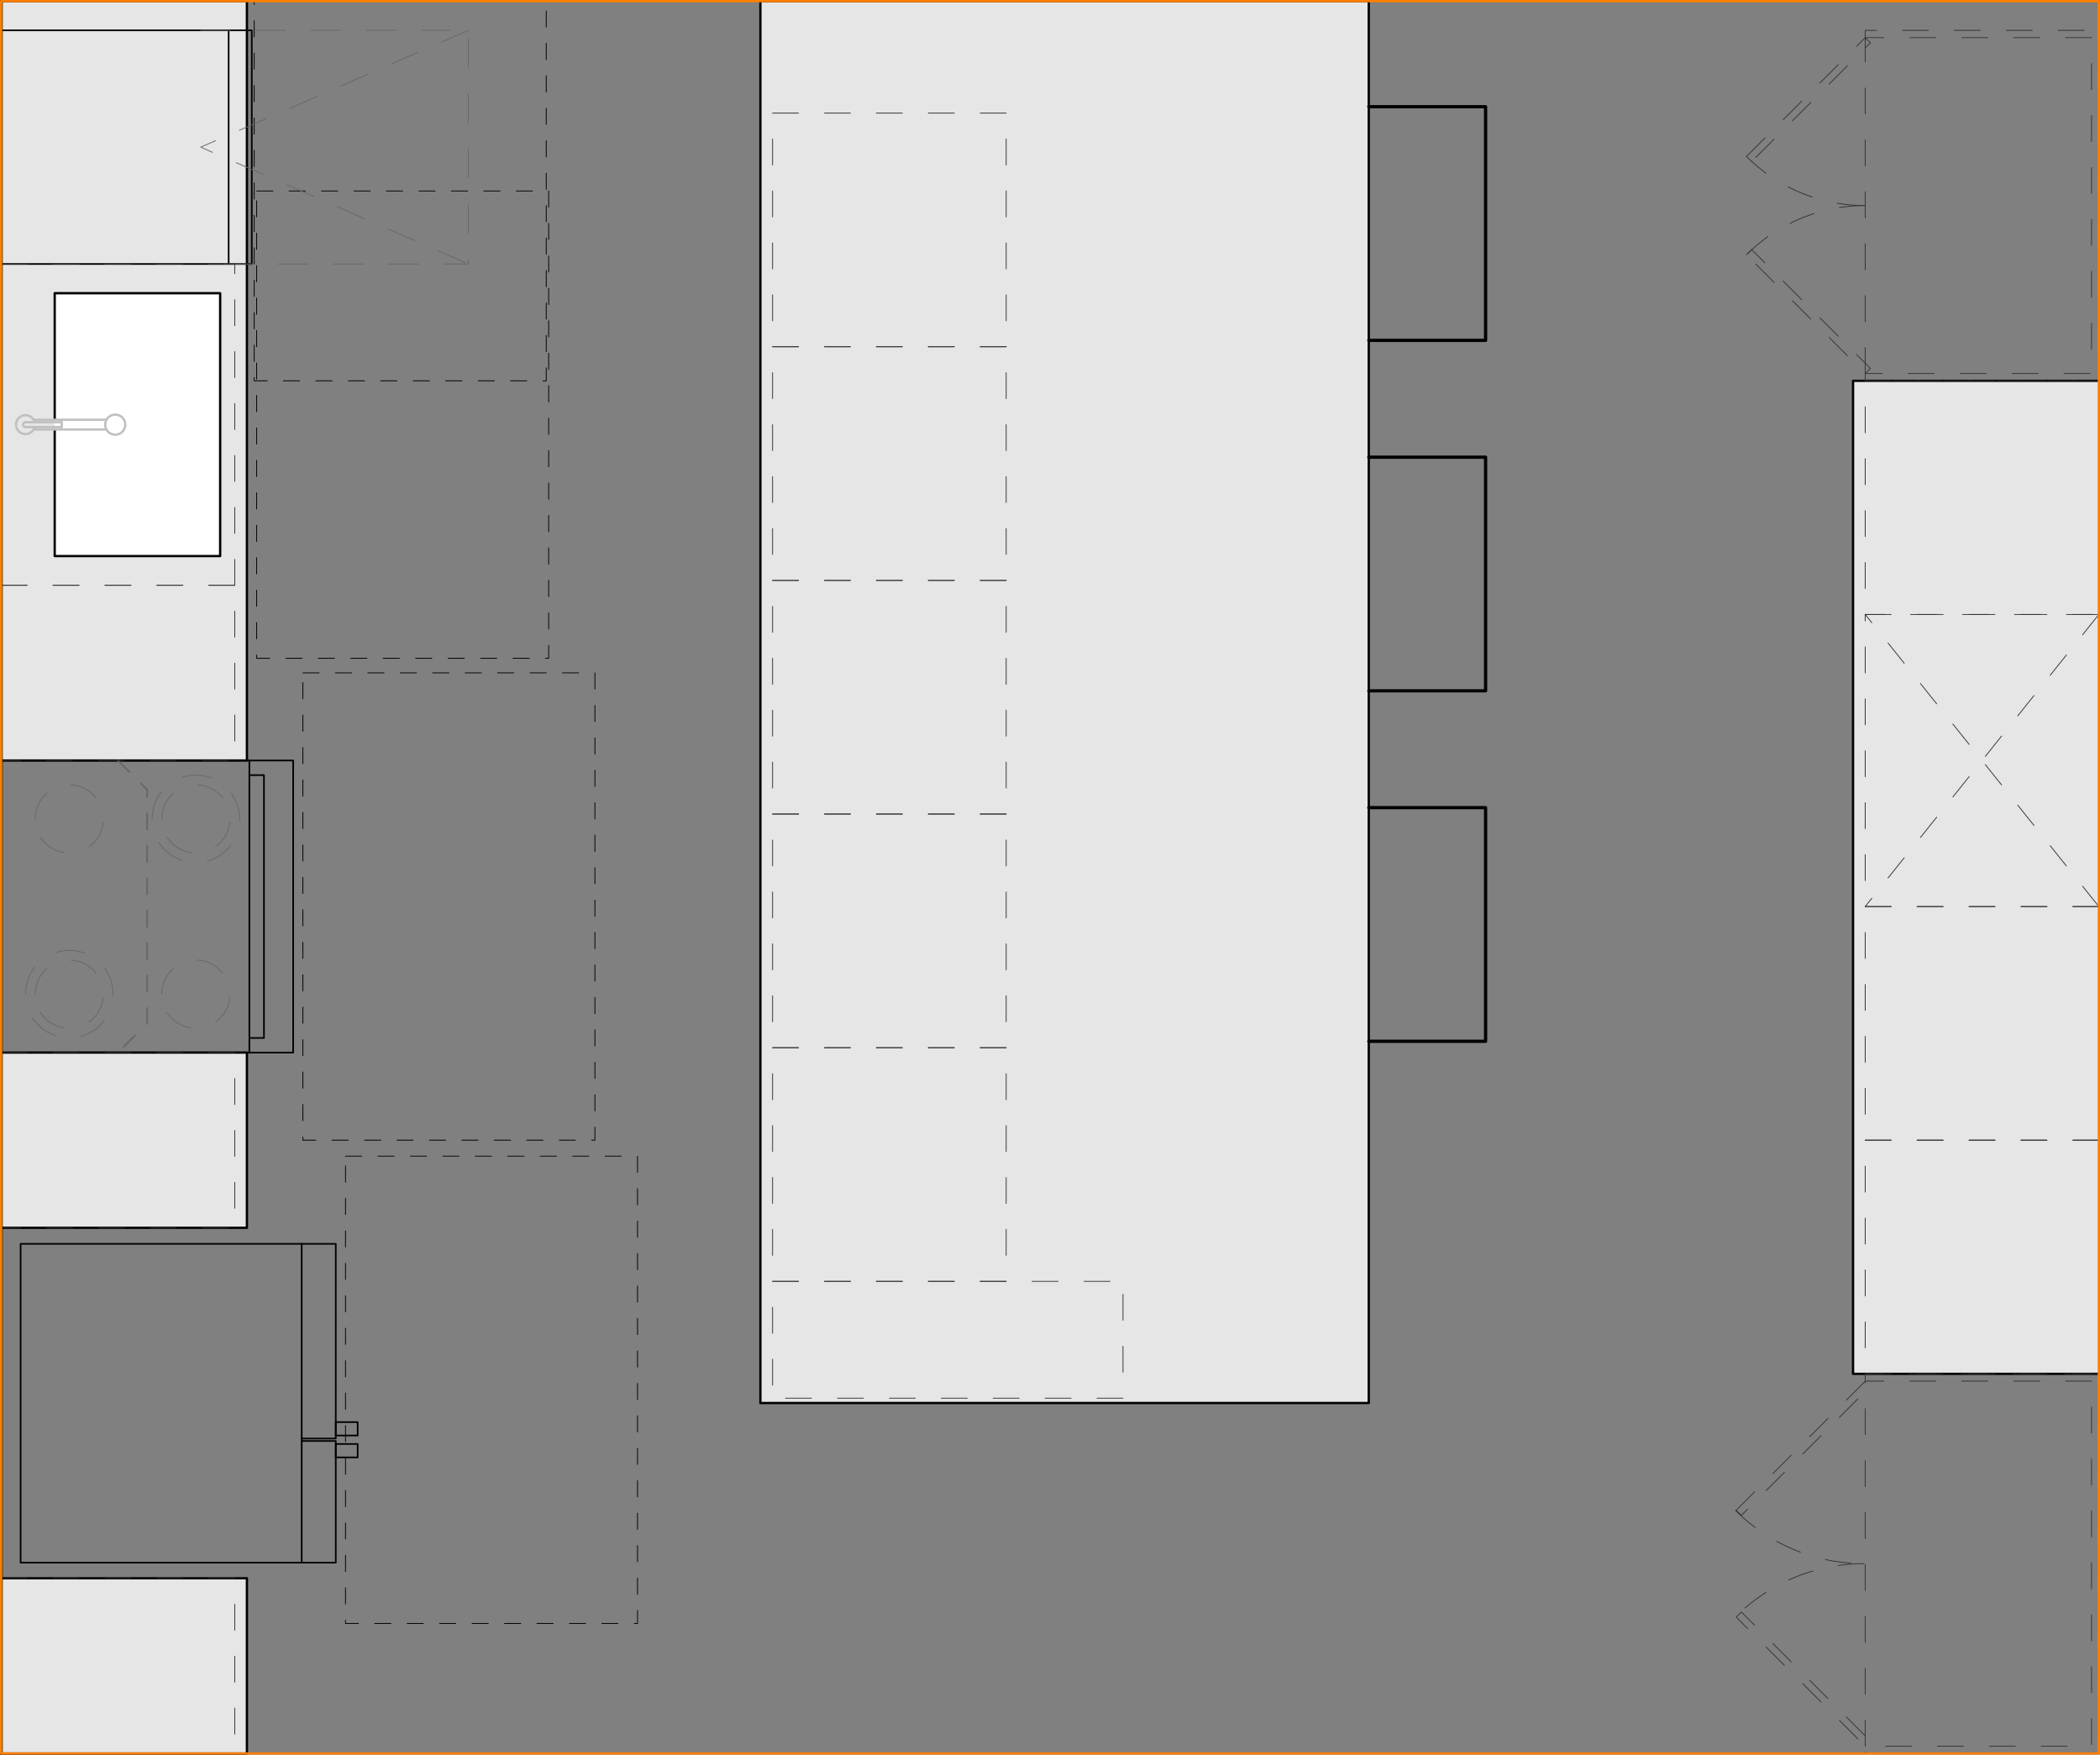 <svg xmlns="http://www.w3.org/2000/svg" viewBox="0 0 647.21 540.71"><rect x="0" y="0" width="647.21" height="540.71" fill="#808080" stroke="none"/><defs><style>.cls-1{fill:#e6e6e6;}.cls-1,.cls-2,.cls-3,.cls-4,.cls-9{stroke:#000;}.cls-1,.cls-10,.cls-2,.cls-3,.cls-4,.cls-5,.cls-6,.cls-7,.cls-8,.cls-9{stroke-linecap:round;stroke-linejoin:round;}.cls-1,.cls-10,.cls-2,.cls-7{stroke-width:0.71px;}.cls-2{fill:#fff;}.cls-10,.cls-3,.cls-4,.cls-5,.cls-6,.cls-7,.cls-8,.cls-9{fill:none;}.cls-3,.cls-5{stroke-width:0.5px;}.cls-4,.cls-6,.cls-8{stroke-width:0.25px;}.cls-4,.cls-5{stroke-dasharray:5 5;}.cls-5,.cls-6{stroke:#666;}.cls-6{stroke-dasharray:9 8;}.cls-7{stroke:silver;}.cls-8{stroke:#333;stroke-dasharray:8 8;}.cls-10{stroke:#ff7f00;}</style></defs><g id="A-Counter"><g id="LWPOLYLINE"><polyline class="cls-1" points="0.35 234.35 76.1 234.35 76.1 0.35 0.35 0.35"/></g><g id="LWPOLYLINE-2" data-name="LWPOLYLINE"><polyline class="cls-1" points="646.85 423.35 571.1 423.35 571.1 117.35 646.85 117.35"/></g><g id="LWPOLYLINE-3" data-name="LWPOLYLINE"><polyline class="cls-1" points="0.35 540.35 76.1 540.35 76.1 486.35 0.35 486.35"/></g><g id="LWPOLYLINE-4" data-name="LWPOLYLINE"><polyline class="cls-1" points="0.35 378.35 76.1 378.35 76.1 324.35 0.35 324.35"/></g><g id="LWPOLYLINE-5" data-name="LWPOLYLINE"><rect class="cls-1" x="234.35" y="0.35" width="187.5" height="432"/></g></g><g id="Layer_13" data-name="Layer 13"><g id="LWPOLYLINE-6" data-name="LWPOLYLINE"><polyline class="cls-2" points="16.86 132.35 16.86 171.35 67.85 171.35 67.85 90.35 16.86 90.35 16.86 129.35"/></g></g><g id="A-Appliances"><g id="LWPOLYLINE-7" data-name="LWPOLYLINE"><polyline class="cls-3" points="92.98 444.04 103.48 444.04 103.48 481.54 6.35 481.54 6.35 383.29 103.48 383.29 103.48 443.29 92.98 443.29"/></g><g id="LINE"><line class="cls-3" x1="92.98" y1="383.28" x2="92.98" y2="481.53"/></g><g id="LWPOLYLINE-8" data-name="LWPOLYLINE"><rect class="cls-3" x="103.48" y="438.23" width="6.75" height="4.12"/></g><g id="LWPOLYLINE-9" data-name="LWPOLYLINE"><rect class="cls-3" x="103.48" y="444.97" width="6.75" height="4.13"/></g><g id="LINE-2" data-name="LINE"><line class="cls-3" x1="76.85" y1="324.35" x2="76.85" y2="234.35"/></g><g id="LINE-3" data-name="LINE"><line class="cls-3" x1="76.85" y1="234.35" x2="0.35" y2="234.35"/></g><g id="LINE-4" data-name="LINE"><line class="cls-3" x1="76.85" y1="324.35" x2="0.35" y2="324.35"/></g><g id="LINE-5" data-name="LINE"><line class="cls-3" x1="0.35" y1="234.35" x2="0.35" y2="324.35"/></g><g id="LWPOLYLINE-10" data-name="LWPOLYLINE"><polyline class="cls-3" points="76.85 234.35 90.35 234.35 90.35 324.35 76.85 324.35"/></g><g id="LWPOLYLINE-11" data-name="LWPOLYLINE"><polyline class="cls-3" points="76.85 238.85 81.35 238.85 81.35 319.85 76.85 319.85"/></g><g id="LWPOLYLINE-12" data-name="LWPOLYLINE"><rect class="cls-3" x="0.35" y="9.35" width="70.12" height="72"/></g><g id="LWPOLYLINE-13" data-name="LWPOLYLINE"><polyline class="cls-3" points="70.48 81.35 77.6 81.35 77.6 9.35 70.48 9.35"/></g></g><g id="FAIR_HOUSING" data-name="FAIR HOUSING"><g id="LWPOLYLINE-14" data-name="LWPOLYLINE"><rect class="cls-4" x="106.48" y="356.28" width="90" height="144"/></g><g id="LWPOLYLINE-15" data-name="LWPOLYLINE"><rect class="cls-4" x="93.35" y="207.35" width="90" height="144"/></g><g id="LWPOLYLINE-16" data-name="LWPOLYLINE"><rect class="cls-4" x="79.1" y="58.85" width="90" height="144"/></g><g id="LWPOLYLINE-17" data-name="LWPOLYLINE"><rect class="cls-4" x="78.35" y="-26.65" width="90" height="144"/></g></g><g id="A-Cabinetry-Upper"><g id="LWPOLYLINE-18" data-name="LWPOLYLINE"><polyline class="cls-5" points="36.35 234.35 45.35 243.35 45.35 315.35 36.35 324.35"/></g></g><g id="A-Appliances_Detail" data-name="A-Appliances Detail"><g id="CIRCLE"><path class="cls-6" d="M10.86,306.35a10.5,10.5,0,1,1,10.49,10.5,10.49,10.49,0,0,1-10.49-10.5Z"/></g><g id="CIRCLE-2" data-name="CIRCLE"><path class="cls-6" d="M7.88,306.35a13.48,13.48,0,1,1,13.47,13.48A13.47,13.47,0,0,1,7.88,306.35Z"/></g><g id="CIRCLE-3" data-name="CIRCLE"><path class="cls-6" d="M10.86,252.35a10.5,10.5,0,1,1,10.49,10.5,10.49,10.49,0,0,1-10.49-10.5Z"/></g><g id="CIRCLE-4" data-name="CIRCLE"><path class="cls-6" d="M49.86,306.35a10.5,10.5,0,1,1,10.5,10.5,10.5,10.5,0,0,1-10.5-10.5Z"/></g><g id="CIRCLE-5" data-name="CIRCLE"><path class="cls-6" d="M49.86,252.35a10.5,10.5,0,1,1,10.5,10.5,10.5,10.5,0,0,1-10.5-10.5Z"/></g><g id="CIRCLE-6" data-name="CIRCLE"><path class="cls-6" d="M46.88,252.35a13.48,13.48,0,1,1,13.48,13.48,13.48,13.48,0,0,1-13.48-13.48Z"/></g><g id="LWPOLYLINE-19" data-name="LWPOLYLINE"><polyline class="cls-6" points="61.85 9.35 144.35 9.35 144.35 81.35 61.85 81.35"/></g><g id="LWPOLYLINE-20" data-name="LWPOLYLINE"><polyline class="cls-6" points="144.35 9.35 61.85 45.35 144.35 81.35"/></g></g><g id="P-PLUMBING_FIXTURES" data-name="P-PLUMBING FIXTURES"><g id="CIRCLE-7" data-name="CIRCLE"><path class="cls-7" d="M32.43,130.85a3.09,3.09,0,1,1,3.09,3.1,3.09,3.09,0,0,1-3.09-3.1Z"/></g><g id="LINE-6" data-name="LINE"><line class="cls-7" x1="32.81" y1="132.35" x2="10.35" y2="132.35"/></g><g id="LINE-7" data-name="LINE"><line class="cls-7" x1="10.35" y1="129.35" x2="32.81" y2="129.35"/></g><g id="LINE-8" data-name="LINE"><line class="cls-7" x1="19.03" y1="131.6" x2="7.86" y2="131.6"/></g><g id="LINE-9" data-name="LINE"><line class="cls-7" x1="19.03" y1="131.6" x2="19.03" y2="130.1"/></g><g id="LINE-10" data-name="LINE"><line class="cls-7" x1="19.03" y1="130.1" x2="7.86" y2="130.1"/></g><g id="ARC"><path class="cls-7" d="M10.67,130.1a2.91,2.91,0,1,0,0,1.5"/></g><g id="ARC-2" data-name="ARC"><path class="cls-7" d="M7.86,130.1a.75.75,0,0,0,0,1.5"/></g></g><g id="A-Cabinetry"><g id="LWPOLYLINE-21" data-name="LWPOLYLINE"><polyline class="cls-8" points="646.85 279.35 574.85 279.35 574.85 189.35 646.85 189.35"/></g><g id="LWPOLYLINE-22" data-name="LWPOLYLINE"><line class="cls-8" x1="646.85" y1="189.35" x2="574.85" y2="279.35"/></g><g id="LWPOLYLINE-23" data-name="LWPOLYLINE"><line class="cls-8" x1="646.85" y1="279.35" x2="574.85" y2="189.35"/></g><g id="LINE-11" data-name="LINE"><line class="cls-8" x1="574.85" y1="538.1" x2="574.85" y2="425.6"/></g><g id="LWPOLYLINE-24" data-name="LWPOLYLINE"><polygon class="cls-8" points="574.85 423.35 574.85 425.6 644.6 425.6 644.6 538.1 574.85 538.1 574.85 540.35 646.85 540.35 646.85 423.35 574.85 423.35"/></g><g id="LWPOLYLINE-25" data-name="LWPOLYLINE"><rect class="cls-8" x="527.64" y="445.16" width="56.25" height="2.25" transform="translate(-152.79 523.7) rotate(-45)"/></g><g id="LWPOLYLINE-26" data-name="LWPOLYLINE"><rect class="cls-8" x="554.64" y="489.3" width="2.25" height="56.25" transform="translate(-203.09 544.53) rotate(-45)"/></g><g id="ARC-3" data-name="ARC"><path class="cls-8" d="M534.87,465.43a56,56,0,0,0,39.64,16.42"/></g><g id="ARC-4" data-name="ARC"><path class="cls-8" d="M574.51,481.85a56.06,56.06,0,0,0-39.64,16.42"/></g><g id="LWPOLYLINE-27" data-name="LWPOLYLINE"><polyline class="cls-8" points="646.85 423.35 574.85 423.35 574.85 351.35 646.85 351.35"/></g><g id="LWPOLYLINE-28" data-name="LWPOLYLINE"><polyline class="cls-8" points="646.85 189.35 574.85 189.35 574.85 117.35 646.85 117.35"/></g><g id="LINE-12" data-name="LINE"><line class="cls-8" x1="574.85" y1="115.1" x2="574.85" y2="11.6"/></g><g id="LWPOLYLINE-29" data-name="LWPOLYLINE"><polygon class="cls-8" points="574.85 9.35 574.85 11.6 644.6 11.6 644.6 115.1 574.85 115.1 574.85 117.35 646.85 117.35 646.85 9.35 574.85 9.35"/></g><g id="LWPOLYLINE-30" data-name="LWPOLYLINE"><rect class="cls-8" x="531.48" y="29.57" width="51.75" height="2.25" transform="translate(141.54 403.1) rotate(-45)"/></g><g id="LWPOLYLINE-31" data-name="LWPOLYLINE"><rect class="cls-8" x="556.23" y="70.14" width="2.25" height="51.75" transform="translate(95.35 422.23) rotate(-45)"/></g><g id="ARC-5" data-name="ARC"><path class="cls-8" d="M538.26,48.2a51.78,51.78,0,0,0,36.59,15.15"/></g><g id="ARC-6" data-name="ARC"><path class="cls-8" d="M574.85,63.35a51.78,51.78,0,0,0-36.59,15.16"/></g><g id="LWPOLYLINE-32" data-name="LWPOLYLINE"><polyline class="cls-8" points="646.85 351.35 574.85 351.35 574.85 279.35 646.85 279.35"/></g><g id="LINE-13" data-name="LINE"><line class="cls-8" x1="0.35" y1="180.35" x2="72.35" y2="180.35"/></g><g id="LINE-14" data-name="LINE"><line class="cls-8" x1="0.35" y1="81.35" x2="72.35" y2="81.35"/></g><g id="LWPOLYLINE-33" data-name="LWPOLYLINE"><line class="cls-8" x1="72.35" y1="180.35" x2="72.35" y2="81.35"/></g><g id="LWPOLYLINE-34" data-name="LWPOLYLINE"><polyline class="cls-8" points="0.35 486.35 72.35 486.35 72.35 540.35 0.35 540.35"/></g><g id="LWPOLYLINE-35" data-name="LWPOLYLINE"><polyline class="cls-8" points="0.35 324.35 72.35 324.35 72.35 378.35 0.35 378.35"/></g><g id="LWPOLYLINE-36" data-name="LWPOLYLINE"><polyline class="cls-8" points="0.35 180.35 72.35 180.35 72.35 234.35 0.35 234.35"/></g><g id="LWPOLYLINE-37" data-name="LWPOLYLINE"><rect class="cls-8" x="238.1" y="394.85" width="108" height="36"/></g><g id="LWPOLYLINE-38" data-name="LWPOLYLINE"><rect class="cls-8" x="238.1" y="322.85" width="72" height="72"/></g><g id="LWPOLYLINE-39" data-name="LWPOLYLINE"><rect class="cls-8" x="238.1" y="250.85" width="72" height="72"/></g><g id="LWPOLYLINE-40" data-name="LWPOLYLINE"><rect class="cls-8" x="238.1" y="178.85" width="72" height="72"/></g><g id="LWPOLYLINE-41" data-name="LWPOLYLINE"><rect class="cls-8" x="238.1" y="106.85" width="72" height="72"/></g><g id="LWPOLYLINE-42" data-name="LWPOLYLINE"><rect class="cls-8" x="238.1" y="34.85" width="72" height="72"/></g></g><g id="A-Walls"><g id="LWPOLYLINE-43" data-name="LWPOLYLINE"><line class="cls-9" x1="0.35" y1="540.35" x2="0.35" y2="0.35"/></g><g id="LWPOLYLINE-44" data-name="LWPOLYLINE"><polyline class="cls-9" points="421.85 212.88 457.85 212.88 457.85 140.88 421.85 140.88"/></g><g id="LWPOLYLINE-45" data-name="LWPOLYLINE"><polyline class="cls-9" points="421.85 104.88 457.85 104.88 457.85 32.88 421.85 32.88"/></g><g id="LWPOLYLINE-46" data-name="LWPOLYLINE"><polyline class="cls-9" points="421.85 320.88 457.85 320.88 457.85 248.88 421.85 248.88"/></g></g><g id="A-Align"><g id="LWPOLYLINE-47" data-name="LWPOLYLINE"><polygon class="cls-10" points="198.35 540.35 529.85 540.35 646.85 540.35 646.85 0.35 529.85 0.35 198.35 0.35 0.35 0.35 0.35 540.35 198.35 540.35"/></g></g></svg>